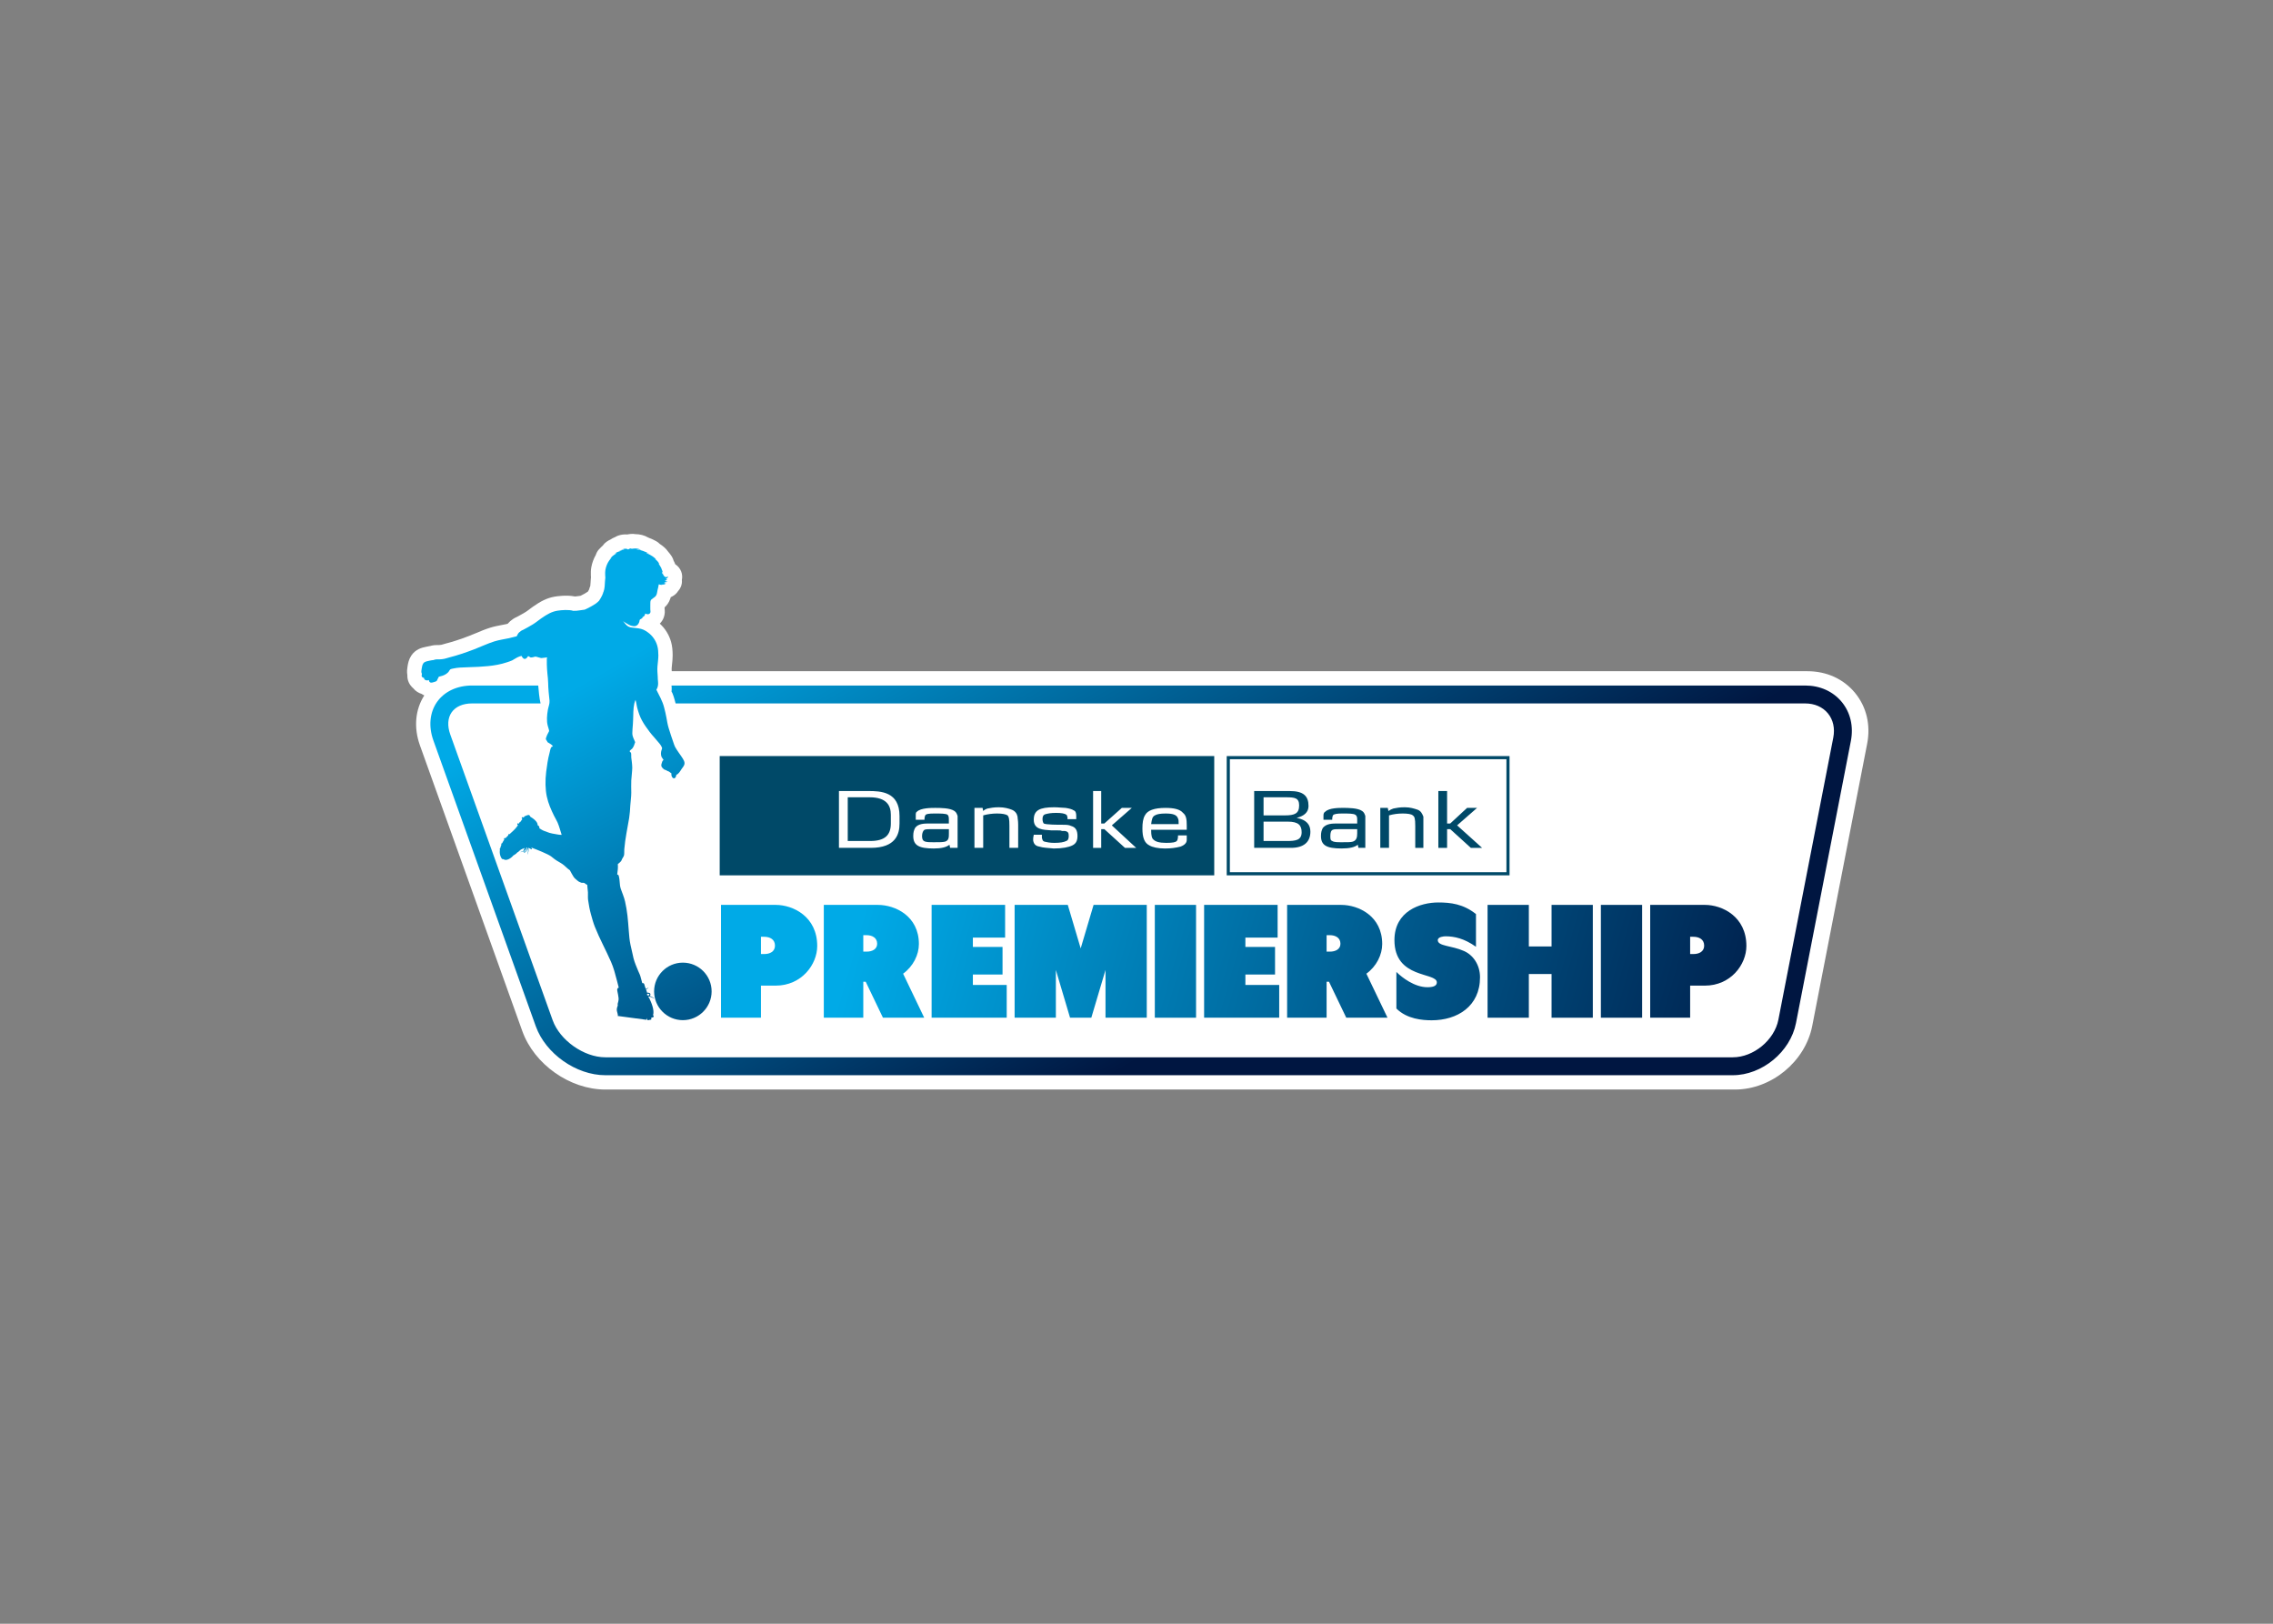 <svg clip-rule="evenodd" fill-rule="evenodd" stroke-linejoin="round" stroke-miterlimit="2" viewBox="0 0 560 400" xmlns="http://www.w3.org/2000/svg" xmlns:xlink="http://www.w3.org/1999/xlink"><rect x="0" y="0" width="560" height="400" fill="#808080" stroke="none"/><linearGradient id="a"><stop offset="0" stop-color="#00aae7"/><stop offset=".98" stop-color="#001641"/><stop offset="1" stop-color="#001641"/></linearGradient><linearGradient id="b" gradientTransform="matrix(51.513 -15.098 15.098 51.513 492.659 63.26)" gradientUnits="userSpaceOnUse" x1="0" x2="1" xlink:href="#a" y1="0" y2="0"/><linearGradient id="c" gradientTransform="matrix(51.513 -15.098 15.098 51.513 493.106 64.786)" gradientUnits="userSpaceOnUse" x1="0" x2="1" xlink:href="#a" y1="0" y2="0"/><linearGradient id="d" gradientTransform="matrix(51.513 -15.098 15.098 51.513 493.605 66.487)" gradientUnits="userSpaceOnUse" x1="0" x2="1" xlink:href="#a" y1="0" y2="0"/><linearGradient id="e" gradientTransform="matrix(51.513 -15.098 15.098 51.513 494.095 68.158)" gradientUnits="userSpaceOnUse" x1="0" x2="1" xlink:href="#a" y1="0" y2="0"/><linearGradient id="f" gradientTransform="matrix(51.513 -15.098 15.098 51.513 494.508 69.568)" gradientUnits="userSpaceOnUse" x1="0" x2="1" xlink:href="#a" y1="0" y2="0"/><linearGradient id="g" gradientTransform="matrix(51.513 -15.098 15.098 51.513 494.793 70.541)" gradientUnits="userSpaceOnUse" x1="0" x2="1" xlink:href="#a" y1="0" y2="0"/><linearGradient id="h" gradientTransform="matrix(51.513 -15.098 15.098 51.513 495.126 71.678)" gradientUnits="userSpaceOnUse" x1="0" x2="1" xlink:href="#a" y1="0" y2="0"/><linearGradient id="i" gradientTransform="matrix(51.513 -15.098 15.098 51.513 495.641 73.435)" gradientUnits="userSpaceOnUse" x1="0" x2="1" xlink:href="#a" y1="0" y2="0"/><linearGradient id="j" gradientTransform="matrix(51.513 -15.098 15.098 51.513 496.098 74.995)" gradientUnits="userSpaceOnUse" x1="0" x2="1" xlink:href="#a" y1="0" y2="0"/><linearGradient id="k" gradientTransform="matrix(51.513 -15.098 15.098 51.513 496.453 76.204)" gradientUnits="userSpaceOnUse" x1="0" x2="1" xlink:href="#a" y1="0" y2="0"/><linearGradient id="l" gradientTransform="matrix(51.513 -15.098 15.098 51.513 496.71 77.083)" gradientUnits="userSpaceOnUse" x1="0" x2="1" xlink:href="#a" y1="0" y2="0"/><linearGradient id="m" gradientTransform="matrix(16.777 -29.409 29.409 16.777 477.699 79.616)" gradientUnits="userSpaceOnUse" x1="0" x2="1" xlink:href="#a" y1="0" y2="0"/><linearGradient id="n" gradientTransform="matrix(16.777 -29.409 29.409 16.777 475.285 78.239)" gradientUnits="userSpaceOnUse" x1="0" x2="1" xlink:href="#a" y1="0" y2="0"/><linearGradient id="o" gradientTransform="matrix(16.777 -29.409 29.409 16.777 499.334 91.959)" gradientUnits="userSpaceOnUse" x1="0" x2="1" xlink:href="#a" y1="0" y2="0"/><clipPath id="p"><path clip-rule="evenodd" d="m468.751 57.637h80.545v30.622h-80.545z"/></clipPath><g transform="matrix(1.492 0 0 1.492 -121.558 331.739)"><g clip-path="url(#p)" transform="matrix(2.996 0 0 -2.996 -1255.69 130.228)"><path d="m0 0c-.634.769-1.567 1.193-2.627 1.193h-62.591c-.004.071-.006.138-.001.198.006.061.012.12.018.179.017.156.034.318.034.492.001.289-.027.532-.086.743-.11.392-.324.737-.622 1.01.095.095.17.209.218.338.076.203.058.383.046.485 0 .023 0 .045.001.067v.006c.109.098.237.251.315.485.009.027.016.052.022.076.055.025.112.056.171.095.094.063.172.143.229.234.066.07.12.152.159.247.051.123.068.253.055.379.031.15.02.304-.034.452-.064.17-.18.311-.33.407-.025.069-.057.134-.09.195-.021.084-.057.166-.106.242-.072.109-.138.193-.198.261-.119.172-.288.313-.463.426-.055.058-.12.108-.193.149-.088.048-.247.13-.439.2-.21.126-.469.188-.722.189-.066.012-.135.017-.206.011-.06-.004-.14-.01-.23-.03-.18.015-.357-.014-.505-.066-.054-.019-.105-.044-.153-.074-.048-.019-.097-.041-.147-.066-.036-.019-.07-.04-.102-.063-.082-.038-.163-.083-.238-.137-.082-.058-.148-.128-.201-.206-.065-.057-.135-.126-.211-.208-.083-.09-.141-.195-.174-.306-.119-.204-.204-.437-.249-.681-.03-.16-.027-.311-.025-.421l.001-.032c.001-.034.003-.068.005-.102-.006-.052-.01-.102-.013-.151-.004-.043-.006-.088-.009-.134-.003-.066-.007-.138-.015-.192-.028-.059-.049-.121-.062-.186-.016-.033-.042-.079-.068-.122-.08-.061-.257-.163-.407-.233-.103-.015-.205-.028-.271-.035-.017 0-.033 0-.049-.001-.458.093-1.021.004-1.09-.008-.456-.076-.8-.268-1.207-.552-.068-.047-.133-.096-.199-.146-.082-.062-.16-.12-.227-.161-.15-.09-.297-.173-.476-.267-.041-.018-.118-.051-.202-.109-.115-.078-.214-.165-.295-.261-.03-.007-.059-.015-.09-.024-.081-.017-.161-.032-.241-.047-.193-.037-.411-.078-.633-.147-.269-.083-.525-.191-.772-.295-.13-.054-.261-.109-.393-.16-.495-.19-.903-.323-1.284-.419-.051-.013-.101-.028-.151-.043-.028-.009-.057-.019-.086-.025-.037-.008-.084-.013-.132-.014h-.048c-.088 0-.222.001-.373-.035-.024-.005-.046-.012-.066-.018-.017-.002-.034-.004-.05-.007-.059-.01-.116-.021-.176-.036l-.039-.009c-.162-.033-.542-.112-.782-.481-.136-.209-.18-.426-.204-.594l-.004-.029c-.015-.094-.041-.258-.006-.45-.012-.323.144-.542.25-.652.024-.026.049-.049.075-.07.059-.076.132-.143.216-.197.075-.05.159-.088.246-.115.046-.033.096-.059.147-.083-.501-.777-.593-1.771-.241-2.752l5.643-15.748c.658-1.836 2.625-3.22 4.575-3.22h62.263c2.005 0 3.875 1.541 4.258 3.509l3.026 15.545c.202 1.041-.035 2.037-.669 2.807" fill="#fff" fill-rule="nonzero" transform="translate(548.557 79.498)"/></g><path d="m330.225-78.333h-45.67v-18.659h45.67zm-46.186.515h46.701v-19.69h-46.701z" fill="#004968"/><path d="m0 0c-.275 0-.482-.034-.585-.103-.138-.069-.172-.207-.207-.482h1.515c0 .172 0 .241-.035.31-.069.206-.275.275-.688.275" fill="#004968" fill-rule="nonzero" transform="matrix(2.996 0 0 -2.996 273.934 -88.025)"/><path d="m0 0c-.069-.034-.138-.172-.138-.344 0-.138.035-.241.104-.275.103-.069.275-.069.585-.069.275 0 .447 0 .585.034.206.069.206.241.206.447v.241h-.757c-.379 0-.482 0-.585-.034" fill="#004968" fill-rule="nonzero" transform="matrix(2.996 0 0 -2.996 234.141 -85.345)"/><path d="m0 0h-1.205v-2.409h1.239c.792 0 1.136.31 1.136.964v.481c0 .517-.241.964-1.17.964" fill="#004968" fill-rule="nonzero" transform="matrix(2.996 0 0 -2.996 225.07 -90.706)"/><path d="m0 0h-1.962v-.034c0-.276.035-.448.138-.517.103-.103.31-.172.688-.172.379 0 .516.035.585.104.069.068.069.24.069.309h.482v-.241c0-.137-.069-.275-.344-.378-.276-.069-.516-.104-.86-.104-.379 0-.689.069-.861.173-.275.137-.379.447-.379.929 0 .31.035.55.138.723.138.275.516.412 1.136.412.447 0 .791-.068.964-.275.172-.137.206-.344.206-.688zm-3.407-.998-1.136 1.032h-.172v-1.032h-.447v3.132h.447v-1.79h.172l.964.86h.55l-1.101-.963 1.342-1.239zm-2.891.138c-.207-.104-.551-.173-1.033-.173-.309.035-.584.035-.791.104-.206.034-.31.137-.344.344 0 .103 0 .172.034.31h.448v-.172c.034-.104.034-.172.137-.207.138-.034.31-.069.551-.069.31 0 .516.035.654.104.103.034.137.137.137.275 0 .172-.034.241-.206.275h-.172c-.034.035-.138.035-.31.035h-.275c-.447.034-.964.034-.964.585 0 .516.31.688 1.136.688.206 0 .482-.035.62-.035.206-.034.344-.068.447-.137.103-.035.138-.138.138-.31v-.172h-.482v.103c-.035.104-.035.138-.069.138-.069.069-.275.103-.551.103-.309 0-.447-.034-.585-.069-.137-.034-.172-.137-.172-.275 0-.103.035-.206.069-.241.138-.069.791-.069.998-.069.241 0 .378 0 .516-.069.241-.068.344-.24.344-.55 0-.241-.068-.413-.275-.516m-2.994-.138h-.482v1.204c0 .413-.034.517-.103.586-.103.068-.31.103-.585.103-.241 0-.516-.035-.757-.103v-1.79h-.482v2.202h.447l.035-.172c.069.069.137.104.241.138.172.034.344.069.619.069.31 0 .551-.069.723-.138s.275-.206.31-.378c0-.104.034-.207.034-.448zm-3.338 1.755v-1.755h-.413l-.035.172c-.172-.138-.447-.207-.86-.207-.826 0-1.136.173-1.136.689 0 .206.035.31.103.447.173.241.517.241.792.241h1.067v.207c0 .103 0 .206-.069.275-.103.069-.379.069-.723.069s-.447-.035-.482-.069c-.068-.069-.068-.207-.068-.275h-.482v.241c0 .103 0 .172.069.206.206.206.791.206.998.206.275 0 .826 0 1.067-.172.103-.068.137-.172.172-.275zm-3.201-.413c0-.585-.206-1.342-1.583-1.342h-1.755v3.132h1.617c.689 0 1.721-.035 1.721-1.377zm-9.911-2.856h27.257v6.573h-27.257z" fill="#004968" fill-rule="nonzero" transform="matrix(2.996 0 0 -2.996 277.439 -85.345)"/><path d="m0 0c0-.447-.344-.482-.826-.482h-1.273v1.067h1.342c.585 0 .757-.206.757-.585m.482.034c0 .379-.207.654-.757.758.413.103.654.309.654.653 0 .551-.276.826-1.033.826h-1.962v-3.131h2.031c.688 0 1.067.309 1.067.894m-.62 1.446c0-.448-.241-.551-.791-.551h-1.17v.998h1.239c.481 0 .722-.034.722-.447" fill="#004968" transform="matrix(2.996 0 0 -2.996 296.41 -84.932)"/><path d="m0 0v1.755c-.034.103-.069.207-.172.275-.241.173-.792.173-1.067.173-.206 0-.757 0-.964-.207-.068-.034-.103-.103-.103-.206v-.241h.482c0 .069 0 .206.069.275.069.034.172.069.482.069.344 0 .619 0 .722-.069.104-.069.104-.172.104-.275v-.207h-1.067c-.31 0-.62 0-.826-.241-.069-.137-.103-.241-.103-.447 0-.516.309-.688 1.135-.688.448 0 .723.068.895.206l.034-.172zm-.447.792c0-.207-.035-.379-.241-.448-.104-.034-.276-.034-.585-.034-.276 0-.448 0-.551.069-.103.034-.103.137-.103.275 0 .172.034.31.137.344.069.034.207.034.551.034h.792z" fill="#004968" transform="matrix(2.996 0 0 -2.996 306.924 -82.355)"/><path d="m0 0v1.205c0 .413-.035.516-.138.585-.069.068-.275.103-.55.103-.276 0-.517-.035-.758-.103v-1.79h-.481v2.203h.413l.034-.173c.103.069.172.104.275.138.173.035.345.069.62.069.31 0 .516-.069.723-.138.172-.069.24-.206.309-.378v-1.721z" fill="#004968" transform="matrix(2.996 0 0 -2.996 315.171 -82.355)"/><path d="m0 0-1.136 1.032h-.172v-1.032h-.482v3.132h.482v-1.79h.172l.93.861h.55l-1.101-.964 1.377-1.239z" fill="#004968" transform="matrix(2.996 0 0 -2.996 324.347 -82.355)"/><g fill-rule="nonzero"><path d="m486.055 67.813v-6.218h2.202v1.768h.809c1.43 0 2.292 1.163 2.292 2.185 0 1.617-1.324 2.265-2.292 2.265zm2.202-1.758h.178c.32 0 .595-.143.595-.489 0-.329-.284-.462-.586-.462h-.187z" fill="url(#b)" transform="matrix(2.996 0 0 -2.996 -1255.69 130.228)"/><path d="m491.721 67.813v-6.218h2.176v1.981h.134l.95-1.981h2.274l-1.163 2.426c.559.408.87 1.047.87 1.634 0 1.545-1.306 2.158-2.265 2.158zm2.176-1.669h.178c.311 0 .587-.143.587-.472 0-.31-.285-.435-.578-.435h-.187z" fill="url(#c)" transform="matrix(2.996 0 0 -2.996 -1255.69 130.228)"/><path d="m497.663 67.813v-6.218h4.139v1.804h-1.865v.577h1.635v1.519h-1.635v.515h1.777v1.803z" fill="url(#d)" transform="matrix(2.996 0 0 -2.996 -1255.69 130.228)"/><path d="m506.59 67.813-.711-2.398-.711 2.398h-2.93v-6.218h2.273v2.63l.782-2.63h1.172l.782 2.63v-2.63h2.274v6.218z" fill="url(#e)" transform="matrix(2.996 0 0 -2.996 -1255.69 130.228)"/><path d="m509.965 61.595h2.273v6.218h-2.273z" fill="url(#f)" transform="matrix(2.996 0 0 -2.996 -1255.69 130.228)"/><path d="m512.682 67.813v-6.218h4.139v1.804h-1.864v.577h1.634v1.519h-1.634v.515h1.776v1.803z" fill="url(#g)" transform="matrix(2.996 0 0 -2.996 -1255.69 130.228)"/><path d="m517.257 67.813v-6.218h2.176v1.981h.133l.951-1.981h2.273l-1.164 2.426c.56.408.872 1.047.872 1.634 0 1.545-1.306 2.158-2.266 2.158zm2.176-1.669h.177c.311 0 .586-.143.586-.472 0-.31-.283-.435-.576-.435h-.187z" fill="url(#h)" transform="matrix(2.996 0 0 -2.996 -1255.69 130.228)"/><path d="m523.172 65.868c0-2.15 2.336-1.75 2.336-2.327 0-.142-.107-.266-.516-.266-.71 0-1.403.532-1.713.843v-2.016c.586-.586 1.447-.649 1.945-.649 1.421 0 2.665.773 2.665 2.372 0 .675-.374 1.226-.889 1.448-.675.302-1.439.257-1.439.595 0 .187.338.213.427.213.48 0 1.03-.116 1.678-.577v1.803c-.702.559-1.395.639-2.078.639-.986 0-2.416-.47-2.416-2.078" fill="url(#i)" transform="matrix(2.996 0 0 -2.996 -1255.69 130.228)"/><path d="m531.832 67.813v-2.291h-1.252v2.291h-2.275v-6.218h2.275v2.408h1.252v-2.408h2.274v6.218z" fill="url(#j)" transform="matrix(2.996 0 0 -2.996 -1255.69 130.228)"/><path d="m534.55 61.595h2.274v6.218h-2.274z" fill="url(#k)" transform="matrix(2.996 0 0 -2.996 -1255.69 130.228)"/><path d="m537.268 67.813v-6.218h2.202v1.768h.809c1.43 0 2.291 1.163 2.291 2.185 0 1.617-1.324 2.265-2.291 2.265zm2.202-1.758h.178c.32 0 .595-.143.595-.489 0-.329-.284-.462-.586-.462h-.187z" fill="url(#l)" transform="matrix(2.996 0 0 -2.996 -1255.69 130.228)"/><path d="m480.937 87.395c-.068.065-.203.054-.292.022.044-.004.076-.005.076-.021-.091-.004-.173-.024-.281-.079.046.011.157.028.153.009-.109-.012-.277-.065-.394-.148.034.017.092.014.107.008-.043-.027-.163-.062-.395-.313.226.206.02-.027-.023-.09-.103-.148-.172-.325-.205-.506-.016-.088-.014-.19-.012-.283.002-.049.006-.098.009-.147-.009-.066-.014-.132-.019-.195-.013-.177-.007-.399-.089-.609l-.009.006-.003-.038c-.048-.176-.227-.438-.227-.438-.196-.221-.721-.458-.721-.458-.026-.01-.05-.021-.072-.032-.216-.035-.483-.064-.483-.064-.018.006-.049.003-.08.001-.028-.003-.058-.005-.074 0-.211.07-.638.044-.868.005-.31-.052-.556-.191-.887-.421-.159-.111-.306-.237-.47-.336-.179-.108-.341-.198-.515-.29-.045-.023-.088-.036-.126-.062-.083-.056-.144-.115-.181-.179-.016-.027-.031-.081-.054-.099l-.003-.022c-.207-.047-.288-.07-.288-.07-.047-.008-.093-.025-.137-.035-.27-.057-.543-.094-.808-.176-.367-.114-.736-.293-1.115-.438-.476-.182-.928-.335-1.373-.447-.092-.023-.179-.057-.272-.076-.086-.018-.178-.028-.263-.03-.027-.001-.053-.001-.079-.001-.064.001-.128.001-.185-.013-.024-.005-.048-.02-.065-.024-.032-.008-.072-.006-.108-.013-.038-.005-.075-.013-.113-.022-.121-.031-.275-.04-.349-.153-.052-.081-.071-.181-.084-.274-.011-.079-.033-.172-.012-.246.004-.014.017-.026.021-.041.011-.063-.048-.119.02-.19.029-.031.065-.033.098-.047-.003-.133.171-.161.272-.115-.013-.064.038-.131.106-.145.035-.007.099.01.151.027.056.02.121.032.158.061.034.027.047.083.065.118.023.046.054.083.062.121.134.032.246.056.381.137.064.039.116.085.155.13.034.042.062.113.106.142.024.016.084.029.132.039.139.031.274.048.394.056.176.012.349.019.513.022.351.006.692.027 1.031.059.344.033.706.096 1.059.215.094.032.185.06.271.099.117.061.205.131.285.166.07.038.15.063.231.083.145-.289.278-.116.278-.116.047.009.056.099.095.101.029.002.104-.067.13-.069.094-.005.154.016.254.044.028.005.101-.017.176-.04.081-.024.165-.048.196-.036.037.009.201.017.293.035l-.026-.05c.001-.118-.004-.235.001-.353.007-.167.013-.336.032-.502.018-.165.037-.333.04-.495.003-.173.013-.342.027-.506.016-.164.035-.325.05-.487.013-.165-.062-.327-.092-.495-.054-.303-.076-.621-.009-.871.012-.041.029-.094.043-.147.011-.039.044-.133.03-.167-.037-.085-.109-.192-.142-.299-.012-.038-.033-.082-.034-.113-.004-.062.074-.114.091-.187.106-.07.23-.124.3-.223-.034-.027-.076-.034-.098-.067-.046-.068-.063-.213-.091-.312-.088-.312-.14-.692-.183-1.03-.061-.489-.049-.974.033-1.361.083-.392.24-.739.401-1.066.06-.123.137-.242.192-.368.092-.213.152-.449.227-.683-.116-.002-.233.02-.344.042-.111.021-.227.035-.33.069-.096.032-.189.074-.286.104-.081.027-.191.096-.271.149.002.007.003.014.004.022.005.064-.034.12-.092.138-.002.011-.003.022-.007.034-.007.018-.004.041-.011.061-.029.087-.097.161-.161.217-.03.028-.062.052-.095.076-.043.03-.087.058-.13.084-.024.033-.041.094-.087.1-.013.001-.026 0-.042-.003-.044-.007-.098-.029-.139-.05-.006-.002-.011-.006-.016-.009h-.002c-.013.008-.032-.001-.044-.021-.004-.005-.006-.011-.007-.016l-.004-.003c-.015-.011-.03-.024-.043-.04l-.039.021c-.001.001-.002.001-.003.001-.012.007-.031-.002-.044-.022-.012-.019-.013-.041-.003-.051l.001-.001.028-.03-.125-.177-.002.001c-.012.007-.031-.002-.044-.022-.011-.017-.013-.039-.004-.049l-.007-.011-.042.023c-.001.001-.002.001-.002.001-.012.007-.032-.002-.044-.021-.012-.02-.014-.042-.003-.051l.001-.002.03-.033-.039-.056c-.118-.167-.277-.302-.429-.441l-.014.008c-.001.001-.002.001-.003.001-.012.007-.031-.002-.044-.022-.012-.018-.013-.039-.005-.049l-.027-.026c-.054-.053-.096-.093-.133-.134l-.022.013c-.001 0-.002.001-.003.001-.012.007-.031-.003-.044-.022-.012-.019-.013-.041-.003-.051l.013-.014c-.034-.047-.068-.101-.106-.176l-.013-.024c-.012.004-.03-.006-.041-.023-.013-.02-.014-.042-.004-.051l.002-.002.004-.005c-.027-.063-.05-.128-.067-.195-.006-.004-.013-.011-.019-.019-.012-.019-.013-.041-.003-.051l.001-.002.006-.005c-.019-.115-.015-.234.026-.351.024-.071.047-.112.085-.155.017-.016.045-.026.082-.019.144-.119.411.038.547.204.029.018.059.03.085.051.014.01.027.019.04.03.012.01.027.019.039.028.025.022.04.054.067.069l.007.004c.011-.002.025.001.037.011.012.009.019.022.02.033l.045.038c.01-.001.022.003.033.011.011.009.017.02.019.032.014.01.029.021.042.03.01-.004.022-.004.033.001.018.006.03.021.032.036.005.001.008.002.011.002.01.001.018.002.025.002.01-.003.022-.003.034 0 .013.006.023.014.028.024.004.002.007.004.014.004.007.003.015.003.024.002-.018-.026-.046-.065-.063-.107-.006-.012-.01-.025-.013-.038-.04-.028-.092-.054-.152-.068-.019-.005-.007-.015.007-.012.054.013.101.029.141.048 0-.022.006-.041.02-.057.004-.004.009-.007.012-.01.013-.006.026-.007.042-.001l.003.001c.014.006.029.016.045.033.025.025.052.065.078.118.007.014.015.03.022.047l.013.029c.005-.012.008-.024.01-.038.013-.067.017-.169-.025-.277-.008-.019.008-.014.014 0 .044.114.059.21.046.285-.004.021-.011.041-.019.059.028-.005.053-.013.074-.024.009-.005.019-.011.032-.018.034-.02.076-.044.091-.034.013.009.014.032.006.046-.018.03-.039.044-.066.06.369-.137.946-.37 1.122-.498.068-.05.133-.105.201-.158.143-.108.306-.18.447-.282.14-.102.244-.232.391-.327.063-.12.133-.249.207-.365.048-.075.144-.15.217-.211.051-.041.081-.064.152-.089.025-.009.051-.022.071-.026.016-.004.035-.002.054-.001.025.002.05.004.077-.003.065-.019.104-.095.178-.104.003-.14.033-.273.04-.414.007-.148-.011-.297.01-.437.039-.269.086-.525.152-.765.067-.243.132-.481.221-.706.264-.663.604-1.274.889-1.927.071-.16.127-.324.178-.492l.001-.002v-.006l.003-.006h-.001l.001-.003.002-.002.004-.013v-.003l.002-.007.004-.012.008-.029.003-.008v-.001l.002-.011.001-.002.006-.019v-.001l.001-.002.001-.006v-.003l.001-.001v-.003l.002-.006.001-.002v-.002l.001-.002.002-.007v-.001l.001-.002v-.004l.001-.003.001-.001v-.002l.002-.007.001-.002.003-.01v-.002l.002-.004v-.004l.001-.003c.062-.236.134-.477.192-.728-.05-.007-.106-.061-.081-.164.001-.04.025-.104.044-.226.016-.146.049-.205.015-.355-.01-.045-.028-.09-.036-.14-.009-.048.014-.078-.003-.12-.039-.096-.059-.185-.041-.28.022-.11.052-.165.054-.266-.03-.002-.046-.003-.046-.003l1.596-.214.013.002c.013 0 .026.009.027.021l.003.08h.002l.028-.108c.003-.012.018-.018.031-.017l.076.006c.01.001.02.006.024.014l.06.004c.012.001.026.01.027.023l.004.097.049.004h.001c.009-.001.017 0 .025.001.007.001.013.003.017.007.02.011.034.03.036.054.002.027-.013.052-.035.066.092.272-.102.714-.211.941-.012.023-.033.046-.054.069.016.007.029.013.042.02.078-.016.164-.047.249-.102.027-.017.025.009.005.023-.076.048-.147.085-.213.111.023.022.037.05.038.084 0 .008-.001.016-.003.024-.007.022-.024.04-.051.052-.016.007-.036.012-.059.015-.009.001-.018.002-.027.002-.015.001-.03 0-.047-.001-.009.058-.032.119-.056.181.036.023.077.045.121.063.029.012.007.026-.016.016-.041-.017-.08-.035-.116-.053-.024.06-.049.12-.064.183-.022.095-.039.154-.132.135-.03.118-.064.252-.1.369l-.001.003v.002l-.001.001-.001.004-.001.002v.004l-.001.003-.001.002-.001.004-.001.001-.001.002-.002.006-.001.002-.001.004v.003l-.002.003-.003.009-.001.002-.001.001-.001.003v.002l-.001.001v.003l-.003.006-.001.003-.001.002v.002l-.002.002v.001l-.001.002v.004l-.002.002v.002l-.001.001-.001.004-.002.002-.002.007-.001.002-.001.003-.001.002v.002l-.002.002-.002.006-.001.001-.002.004v.001l-.001.004-.001.002-.002.003-.001.004-.002.002-.001.003v.001l-.001.002-.002.006-.001.002-.001.001-.001.003-.001.001-.001.002-.001.003v.001l-.002.004v.001l-.001.003-.001.002-.001.001-.001.003-.001.001-.004.008c-.019.044-.04.088-.059.134-.09.218-.188.444-.248.673-.032.121-.057.247-.083.371s-.056.246-.084.371c-.055.253-.076.522-.097.799-.021.274-.041.55-.072.822-.029.264-.078.526-.131.77-.051.232-.153.459-.232.688-.041.12-.06.253-.065.385-.007.134-.022.234-.054.36-.031.043-.034.045-.082.055.027.185.052.401.034.569.006.021.03.029.043.039.044.036.096.081.135.128.028.034.034.073.054.115.029.061.083.121.106.199.026.093.008.223.018.342.052.623.174 1.147.267 1.714.037.229.052.465.065.706.014.234.054.466.053.698 0 .227-.012.453 0 .671.014.248.05.481.054.707.002.109-.016.214-.024.321-.007.105-.036.21-.032.311.002.067-.001.124-.012.189-.021.03-.071.042-.072.085-.001.048.103.103.137.144.079.097.121.219.163.354-.051.15-.155.288-.157.493-.002.152.021.311.03.473.008.153.019.312.021.473.006.326.015.653.126.892.045-.143.052-.285.088-.416.037-.134.073-.26.118-.385.088-.244.214-.462.361-.672.139-.2.288-.402.459-.587.079-.086.157-.183.243-.285.036-.043.079-.089.115-.145.03-.05.08-.132.08-.176 0-.036-.023-.075-.033-.109-.036-.108-.041-.242-.003-.347.026-.071.075-.111.116-.182-.018-.027-.046-.041-.063-.075-.014-.029-.023-.072-.038-.112-.036-.103-.032-.164.024-.238.014-.019.039-.032.058-.057.043-.054.072-.057.149-.084.027-.01.053-.03.08-.043.01-.006.02-.009.03-.014.021-.007.042-.013.059-.022.056-.03.091-.079.138-.105-.037-.156.108-.36.215-.227.03.037.046.095.054.152.128.051.201.185.288.318.062.096.156.181.163.313.005.088-.048.189-.093.26-.136.218-.305.424-.427.645-.039.073-.065.166-.097.256-.042.12-.086.246-.127.372-.047.14-.091.28-.131.414-.057.186-.089.382-.122.57-.034.192-.08.381-.127.562-.094.37-.278.67-.428.98.077.108.114.279.091.448-.013.092-.012.186-.016.273-.01.181-.032.364-.015.565.019.213.049.412.05.603 0 .185-.014.37-.058.528-.085.302-.264.553-.503.731-.194.146-.33.202-.545.236-.085.02-.366.032-.448.058-.227.061-.316.276-.392.333.066-.041.324-.21.417-.238.092-.029.204-.054.289-.022.068.026.123.082.157.15 0 0 .041.068.045.142.02.132.156.066.173.203.076.008.137.108.14.188.124-.065.245-.048.284.057.016.043 0 .111-.002.162-.003.057-.001.115-.001.166.002.359-.009.344.156.463.081.058.155.092.199.227.024.068.025.147.045.224.029.108.053.212.066.31v.002c.029-.013.131-.035.227-.044-.04.005-.136.034-.042.032.093-.001.13 0 .21.053-.069-.013-.061-.016-.118-.01.098.016.128.063.117.056-.048-.025-.082-.01-.082.007-.001.009.012.02.045.019.068-.002.127.037.133.051-.016-.013-.119-.029-.151.048-.002.003.001.001.009-.001.02-.006.066-.012.118.068-.093-.035-.076.023-.052.033.017.007.044.016.06.036.033.044.045.085-.009.097.014-.014 0-.042-.014-.047-.07-.027-.146.032-.202.108-.005.023.026.003.047-.019-.056.065-.117.1-.127.193-.004.038.023 0 .045-.036.015-.023.027-.045.03-.051-.034.102-.067.228-.127.318.016-.026.039-.049.051-.076-.028.08-.13.223-.173.303-.004.035.034.002.059-.032-.156.239-.238.26-.254.286.02.015.059-.032.072-.049-.086.137-.318.278-.549.377.032.033.106-.027.156-.036-.215.119-.504.231-.715.236.088.026.167.003.271-.034-.193.137-.532.085-.578.039-.023.011.065.06.095.063-.108-.008-.176-.014-.238-.075m-5.723-16.661c0 .001-.001.002-.002.002-.012.013-.013.031-.009.051.018.011.034.022.047.035.008.006.016.013.022.021.031.035.05.074.057.119.001.002.002.005.003.008.016-.002.032-.003.048-.003-.008-.019-.016-.036-.023-.052s-.014-.031-.021-.046c-.024-.05-.05-.086-.072-.109-.007-.007-.014-.013-.02-.017-.005-.004-.01-.006-.013-.007-.005-.002-.009-.003-.012-.003-.002 0-.003 0-.005.001m6.826-7.909c-.018.004-.036.008-.054.009-.005.017-.007.034-.005.053.001.009.002.02.002.03.015.002.028.002.041.002.008-.001.016-.001.024-.002.016-.002.031-.006.042-.011.01-.004.017-.01.019-.017 0-.002.001-.003.001-.005-.001-.027-.019-.048-.046-.066-.008.003-.016.005-.024.007m.827 23.248v.002z" fill="url(#m)" transform="matrix(2.996 0 0 -2.996 -1255.69 130.228)"/><path d="m482.368 63.045c0-.875.71-1.585 1.584-1.585.876 0 1.586.71 1.586 1.585 0 .876-.71 1.585-1.586 1.585-.874 0-1.584-.709-1.584-1.585" fill="url(#n)" transform="matrix(2.996 0 0 -2.996 -1255.69 130.228)"/><path d="m483.327 79.902c.022-.164.001-.336.001-.336.074-.094.164-.409.225-.651h62.255c.52 0 .965-.194 1.256-.547.29-.352.395-.827.296-1.337l-3.026-15.546c-.218-1.123-1.369-2.072-2.513-2.072h-62.142c-1.177 0-2.505.936-2.902 2.043l-5.644 15.749c-.17.475-.142.909.078 1.223.222.314.621.487 1.126.487h3.774c-.066.244-.113.781-.129.987h-3.645c-.823 0-1.527-.33-1.932-.905-.406-.576-.479-1.35-.201-2.125l5.643-15.748c.543-1.513 2.226-2.698 3.832-2.698h62.142c1.612 0 3.174 1.288 3.483 2.871l3.025 15.546c.156.805-.022 1.57-.503 2.154-.482.583-1.198.905-2.018.905z" fill="url(#o)" transform="matrix(2.996 0 0 -2.996 -1255.69 130.228)"/></g></g></svg>
